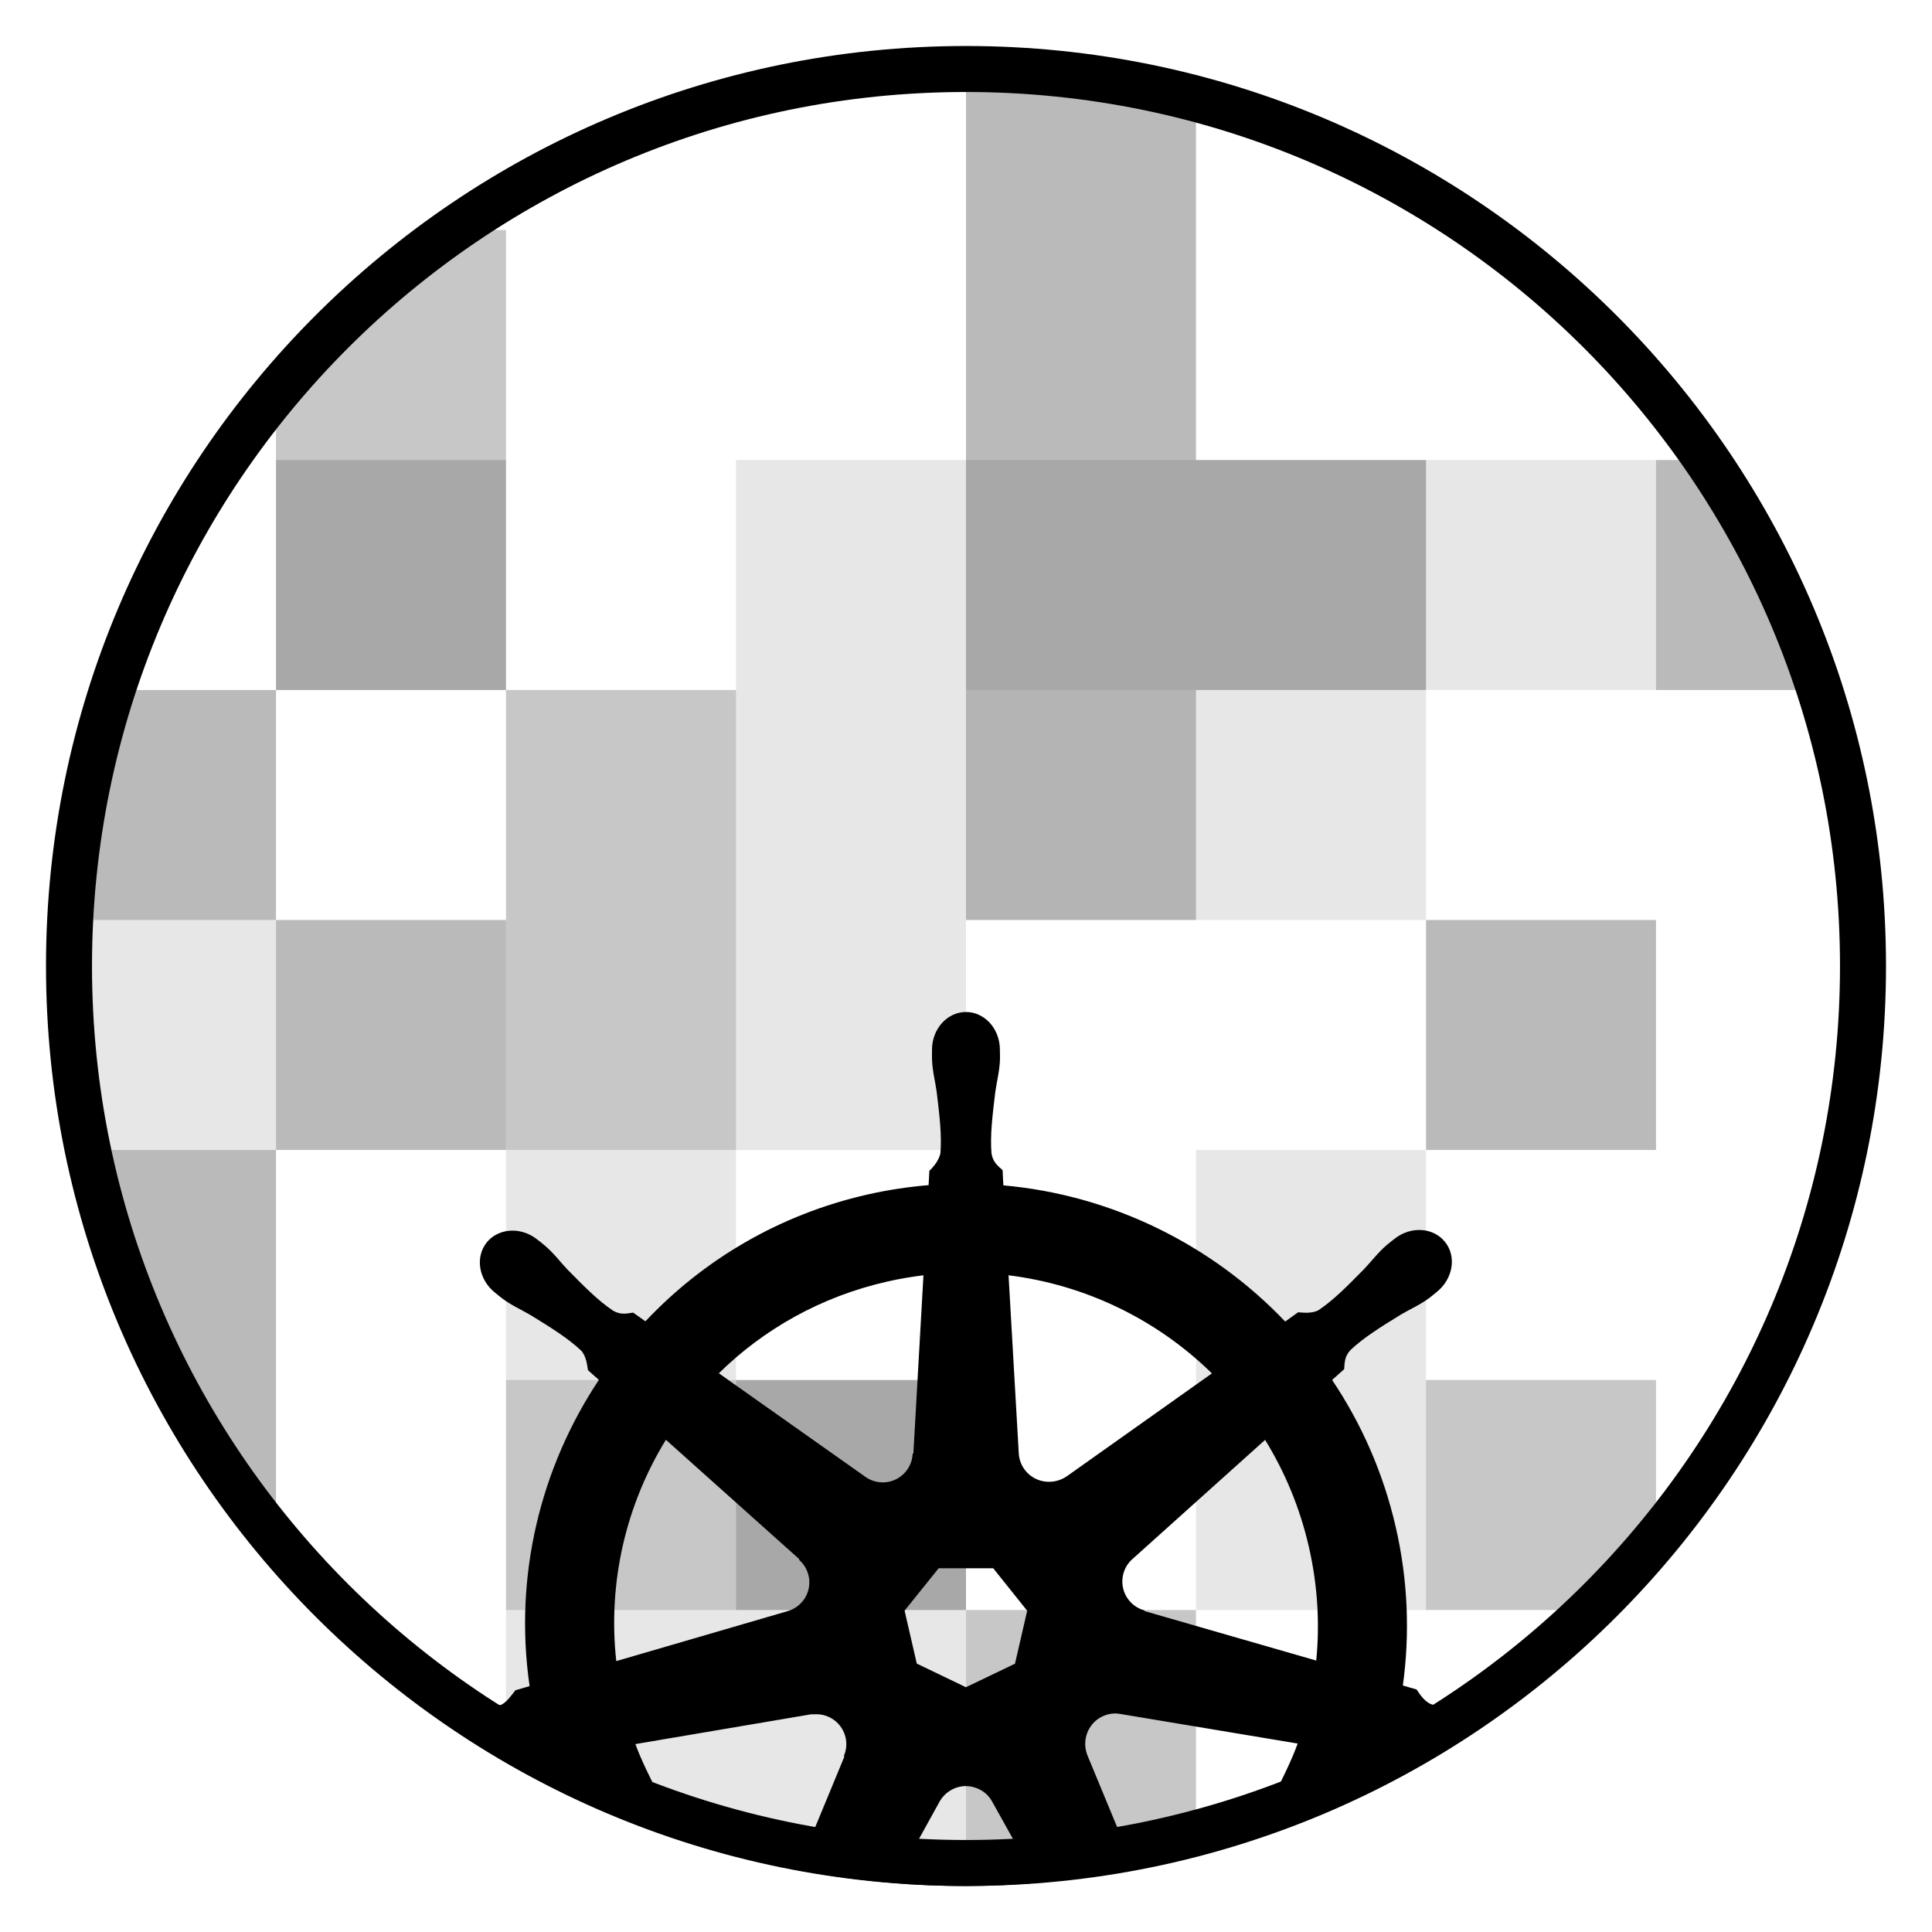 <svg xmlns="http://www.w3.org/2000/svg" width="42" height="42" viewBox="0 0 42 42">
  <g transform="translate(1 1)">
    <path d="M20,34 L20,39 L14,39 L10,37 L10,34 L15,34 L15,29 L20,29 L20,34 Z M15,19 L15,9 L30,9 L35,9 L35,14 L30,14 L30,19 L20,19 L20,24 L15,24 L15,19 Z M1,19 L5,19 L5,24 L1,24 L1,19 Z M5,9 L10,9 L10,14 L5,14 L5,9 Z M25,24 L30,24 L30,34 L25,34 L25,24 Z M10,24 L15,24 L15,29 L10,29 L10,24 Z" opacity=".097"/>
    <path d="M10,14 L15,14 L15,24 L10,24 L10,14 Z M9,4 L10,4 L10,9 L5,9 L5,8 L9,4 Z M10,29 L15,29 L15,34 L10,34 L10,29 Z M30,29 L35,29 L35,33 L34,34 L30,34 L30,29 Z M20,34 L25,34 L25,39 L20,39 L20,34 Z M20,14 L25,14 L25,19 L20,19 L20,14 Z" opacity=".221"/>
    <path d="M11.75,11.75 L11.75,6.75 L16.75,6.75 L16.75,11.75 L16.75,16.75 L11.75,16.75 L6.75,16.75 L2.75,16.75 L3.75,11.75 L6.75,11.75 L11.75,11.75 Z M11.75,0.75 L16.75,-1.75 L16.75,1.75 L11.75,1.75 L11.75,0.75 Z M21.75,1.75 L26.75,1.75 L26.75,6.75 L21.75,6.75 L21.75,1.75 Z M11.75,26.75 L16.75,26.75 L16.75,31.75 L11.75,31.75 L11.75,26.75 Z M16.75,31.75 L21.75,31.75 L21.75,35.75 L16.75,35.75 L16.75,31.75 Z M21.75,26.75 L26.75,26.75 L26.75,31.75 L21.75,31.75 L21.75,26.75 Z M26.75,31.75 L34.75,31.75 L30.75,34.75 L26.75,35.75 L26.75,31.75 Z M31.75,16.75 L36.75,16.75 L36.75,21.75 L31.75,21.75 L31.75,16.75 Z" opacity=".271" transform="rotate(90 19.75 17)"/>
    <path d="M20,40 C8.954,40 0,31.046 0,20 C0,8.954 8.954,0 20,0 C31.046,0 40,8.954 40,20 C40,31.046 31.046,40 20,40 Z M20,39 C30.493,39 39,30.493 39,20 C39,9.507 30.493,1 20,1 C9.507,1 1,9.507 1,20 C1,30.493 9.507,39 20,39 Z"/>
    <path d="M19.261,21.82 C19.262,21.902 19.259,21.976 19.261,22.03 C19.271,22.291 19.328,22.491 19.362,22.731 C19.424,23.246 19.476,23.673 19.444,24.07 C19.413,24.22 19.303,24.357 19.204,24.452 L19.187,24.764 C18.744,24.801 18.298,24.868 17.853,24.969 C15.937,25.404 14.287,26.391 13.031,27.724 C12.95,27.668 12.807,27.566 12.765,27.535 C12.633,27.552 12.5,27.593 12.326,27.492 C11.996,27.27 11.695,26.963 11.331,26.593 C11.164,26.416 11.044,26.248 10.845,26.078 C10.8,26.039 10.732,25.986 10.681,25.947 C10.527,25.823 10.344,25.759 10.167,25.753 C9.941,25.745 9.722,25.834 9.579,26.013 C9.325,26.332 9.407,26.819 9.761,27.101 C9.82,27.148 9.88,27.199 9.925,27.232 C10.135,27.387 10.327,27.467 10.536,27.59 C10.978,27.862 11.344,28.088 11.634,28.361 C11.747,28.482 11.767,28.695 11.782,28.787 L12.019,28.998 C10.752,30.903 10.166,33.257 10.513,35.655 L10.204,35.745 C10.122,35.851 10.007,36.016 9.887,36.065 C9.755,36.107 9.003,35.825 9,36 C8.994,36.331 9.877,37.184 10.134,37.147 C10.299,37.134 10.472,37.249 10.558,37.297 L10.88,37.242 C11.249,38.387 15.627,40.01 19.999,40 C24.393,39.99 28.783,38.341 29.137,37.228 C29.233,37.243 29.399,37.272 29.453,37.283 C29.564,37.21 29.666,37.114 29.866,37.13 C30.26,37.187 30.886,36.208 30.646,36.169 C30.457,36.139 30.28,36.101 30.113,36.048 C29.958,35.988 29.848,35.804 29.795,35.728 L29.497,35.641 C29.651,34.523 29.61,33.36 29.342,32.196 C29.072,31.021 28.595,29.946 27.959,28.999 C28.036,28.93 28.18,28.802 28.221,28.765 C28.233,28.632 28.223,28.493 28.36,28.347 C28.65,28.074 29.016,27.848 29.457,27.576 C29.667,27.452 29.86,27.373 30.071,27.218 C30.118,27.183 30.183,27.127 30.233,27.087 C30.587,26.804 30.669,26.317 30.414,25.999 C30.16,25.68 29.668,25.65 29.314,25.932 C29.263,25.972 29.195,26.024 29.15,26.063 C28.952,26.234 28.829,26.402 28.663,26.579 C28.299,26.949 27.998,27.257 27.668,27.479 C27.524,27.563 27.315,27.534 27.22,27.528 L26.939,27.729 C25.339,26.05 23.159,24.977 20.813,24.769 C20.806,24.67 20.798,24.493 20.796,24.439 C20.699,24.347 20.583,24.269 20.554,24.07 C20.522,23.673 20.576,23.246 20.638,22.731 C20.672,22.491 20.729,22.291 20.739,22.03 C20.741,21.97 20.737,21.884 20.737,21.82 C20.737,21.367 20.407,21 19.999,21 C19.592,21 19.261,21.367 19.261,21.82 Z M19.075,26.724 L18.856,30.595 L18.84,30.603 C18.826,30.949 18.54,31.226 18.191,31.226 C18.047,31.226 17.915,31.18 17.807,31.101 L14.627,28.854 C15.602,27.895 16.85,27.186 18.288,26.86 C18.551,26.8 18.814,26.756 19.075,26.724 Z M20.925,26.724 C22.604,26.931 24.157,27.691 25.346,28.856 L22.193,31.092 C21.902,31.292 21.507,31.241 21.289,30.967 C21.2,30.855 21.153,30.724 21.147,30.591 L20.925,26.724 Z M13.476,30.3 L16.374,32.893 L16.371,32.909 C16.632,33.136 16.671,33.531 16.453,33.804 C16.363,33.916 16.244,33.991 16.115,34.027 L12.397,35.111 C12.208,33.382 12.616,31.702 13.476,30.3 Z M27.453,32.625 C27.645,33.46 27.693,34.293 27.614,35.099 L23.88,34.023 L23.877,34.008 C23.542,33.916 23.337,33.576 23.415,33.235 C23.447,33.095 23.521,32.977 23.621,32.89 L26.502,30.302 C26.933,31 27.259,31.78 27.453,32.625 Z M19.405,33.093 L20.592,33.093 L21.33,34.016 L21.065,35.167 L19.999,35.679 L18.93,35.165 L18.665,34.014 L19.405,33.093 Z M23.361,36.261 L27.21,36.903 C27.104,37.202 26.904,37.632 26.61,38.193 L23.459,39.138 L22.642,37.165 C22.51,36.84 22.647,36.466 22.962,36.315 C23.043,36.276 23.127,36.254 23.211,36.25 C23.262,36.247 23.312,36.252 23.361,36.261 Z M17.382,36.772 C17.414,36.912 17.398,37.05 17.345,37.172 L17.356,37.187 L16.6,39.015 L13.405,38.178 C13.118,37.632 12.92,37.212 12.813,36.915 L16.623,36.269 C16.672,36.269 16.715,36.265 16.757,36.266 C17.05,36.27 17.313,36.473 17.382,36.772 Z M19.976,37.828 C20.078,37.825 20.181,37.846 20.28,37.893 C20.409,37.955 20.509,38.053 20.572,38.171 L21.209,39.314 L18.707,39.466 L19.422,38.172 C19.538,37.962 19.751,37.837 19.976,37.828 Z"/>
  </g>
</svg>

